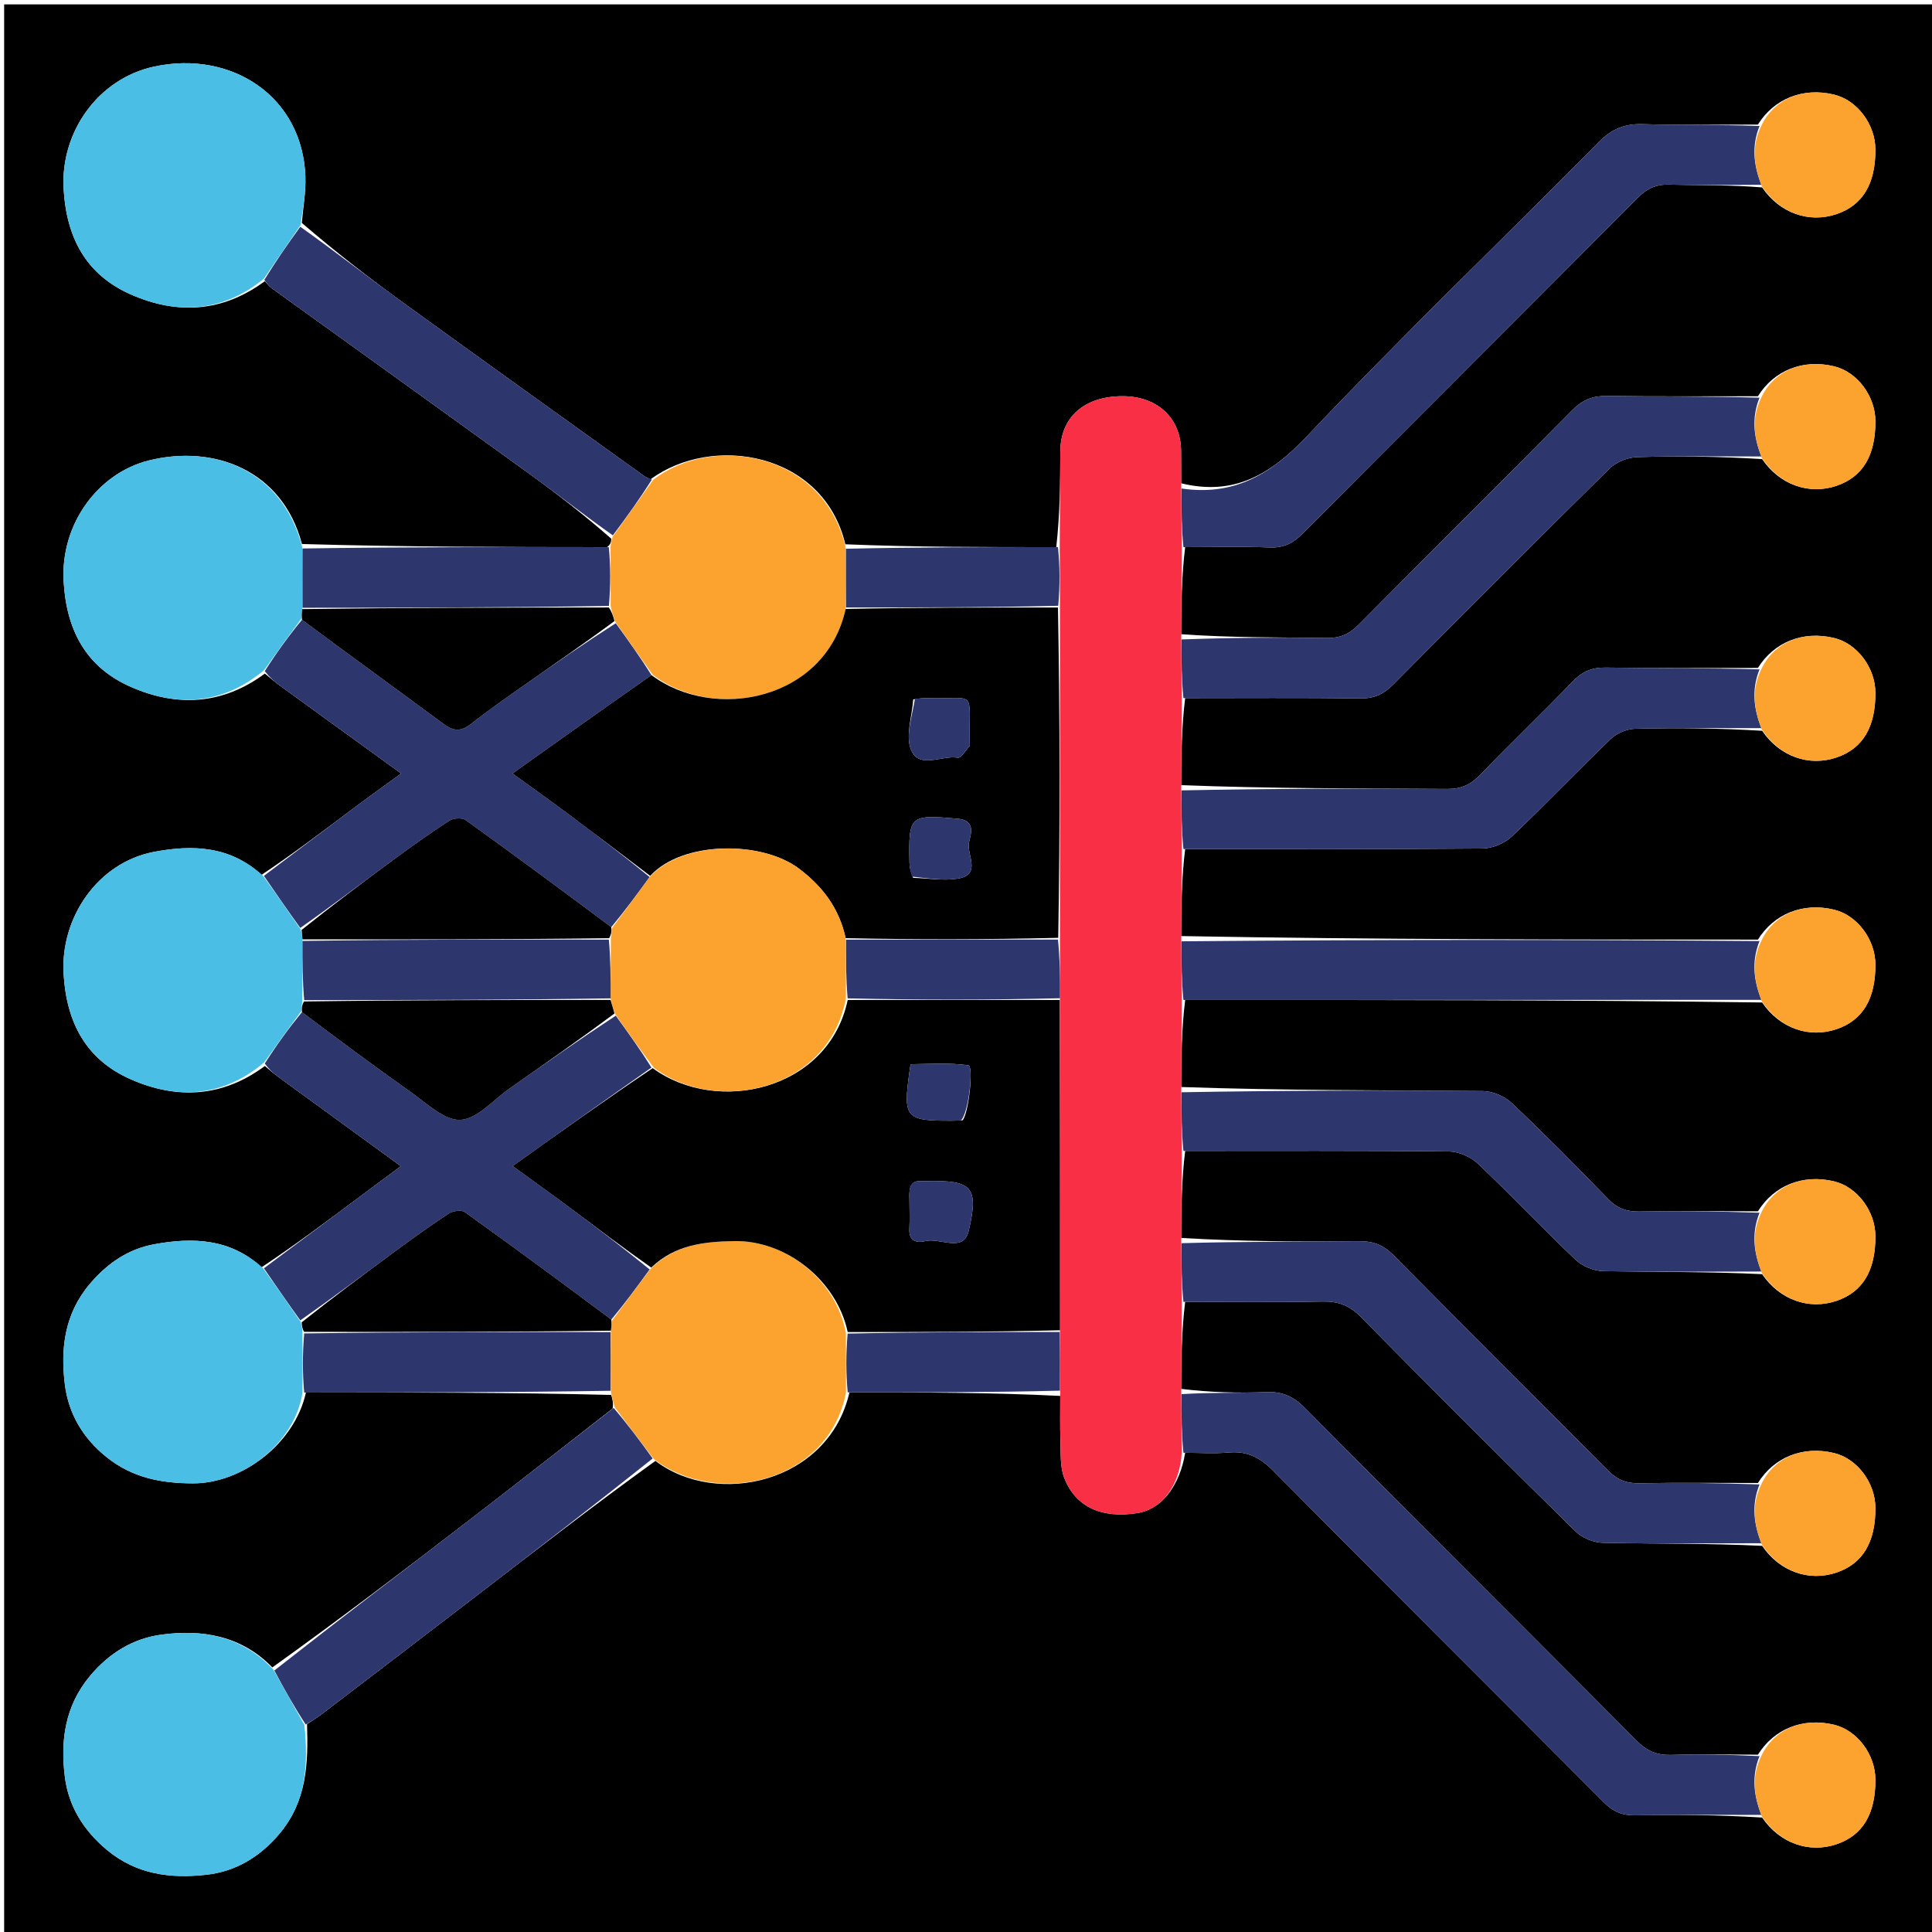 <svg version="1.1" id="Layer_1" xmlns="http://www.w3.org/2000/svg" xmlns:xlink="http://www.w3.org/1999/xlink" x="0px" y="0px"
	 width="100%" viewBox="0 0 512 512" enable-background="new 0 0 512 512" xml:space="preserve">
<path fill="#000000" opacity="1" stroke="none" 
	d="
M513,197 
	C513,302.641 513,407.782 513,512.961 
	C342.401,512.961 171.801,512.961 1.101,512.961 
	C1.101,342.442 1.101,171.885 1.101,1.163 
	C171.667,1.163 342.333,1.163 513,1.163 
	C513,66.199 513,131.349 513,197 
M466.979,265.667 
	C471.621,272.47 479.386,275.241 486.749,272.723 
	C493.648,270.363 497.03,264.724 497.001,255.627 
	C496.98,248.943 492.162,242.538 486.055,241.072 
	C477.716,239.07 470.107,242.212 465.868,249.005 
	C414.968,249.002 364.067,248.999 313.027,248.069 
	C313.074,240.38 313.12,232.692 314.082,225.002 
	C340.354,225.001 366.627,225.09 392.898,224.86 
	C395.515,224.837 398.715,223.504 400.621,221.699 
	C409.552,213.241 418.034,204.311 426.91,195.793 
	C428.494,194.274 431.162,193.177 433.359,193.123 
	C444.494,192.847 455.638,192.979 466.979,193.666 
	C471.619,200.469 479.385,203.241 486.748,200.723 
	C493.648,198.364 497.03,192.724 497.001,183.627 
	C496.98,176.943 492.162,170.537 486.054,169.072 
	C477.715,167.07 470.106,170.212 465.868,177.006 
	C452.399,177.004 438.929,177.131 425.463,176.916 
	C421.8,176.858 419.276,178.022 416.776,180.608 
	C408.689,188.976 400.28,197.034 392.193,205.404 
	C389.691,207.994 387.156,209.107 383.502,209.082 
	C360.058,208.921 336.612,208.998 313.027,208.069 
	C313.074,200.38 313.12,192.691 314.082,185.002 
	C329.571,185.001 345.061,184.885 360.547,185.084 
	C364.214,185.131 366.712,183.945 369.243,181.389 
	C388.228,162.219 407.294,143.127 426.52,124.199 
	C428.286,122.461 431.319,121.217 433.807,121.141 
	C444.789,120.804 455.786,120.978 466.979,121.665 
	C471.618,128.469 479.385,131.242 486.748,128.724 
	C493.648,126.364 497.03,120.724 497.001,111.627 
	C496.979,104.943 492.162,98.537 486.054,97.072 
	C477.714,95.07 470.105,98.213 465.868,105.006 
	C452.544,105.004 439.219,105.116 425.898,104.929 
	C422.132,104.876 419.412,105.92 416.711,108.655 
	C397.87,127.733 378.816,146.601 359.944,165.649 
	C357.523,168.093 355.08,169.122 351.637,169.073 
	C338.816,168.891 325.99,168.998 313.027,168.07 
	C313.074,160.38 313.12,152.691 314.082,145.001 
	C321.567,145 329.06,144.807 336.535,145.081 
	C340.202,145.216 342.69,143.955 345.227,141.404 
	C374.787,111.684 404.479,82.094 434.048,52.382 
	C436.462,49.955 438.872,48.831 442.328,48.925 
	C450.473,49.146 458.627,48.978 466.979,49.665 
	C471.617,56.468 479.384,59.242 486.748,56.724 
	C493.647,54.365 497.03,48.724 497.001,39.627 
	C496.979,32.943 492.161,26.537 486.054,25.072 
	C477.714,23.071 470.104,26.213 465.868,33.007 
	C455.721,33.005 445.567,33.229 435.43,32.903 
	C430.582,32.747 427.127,34.167 423.668,37.665 
	C397.937,63.686 371.513,89.041 346.362,115.605 
	C336.772,125.734 327.062,131.499 313.027,128.078 
	C313.018,125.254 313.01,122.431 313,119.607 
	C312.969,110.838 306.78,105.005 297.504,105 
	C287.333,104.995 281.043,110.565 280.997,119.594 
	C280.955,128.061 280.89,136.529 279.919,144.997 
	C261.344,145.003 242.769,145.009 224.026,144.243 
	C218.227,119.756 188.744,114.949 172.392,127.032 
	C171.812,126.727 171.185,126.486 170.658,126.107 
	C149.331,110.793 127.97,95.525 106.714,80.112 
	C97.652,73.541 88.814,66.662 79.987,59.078 
	C80.324,55.003 81.068,50.915 80.932,46.857 
	C80.218,25.537 61.329,13.21 40.814,17.652 
	C25.932,20.875 15.989,35.071 16.859,50.08 
	C17.609,63.019 22.801,72.787 34.627,78.015 
	C46.947,83.463 59.042,82.765 70.192,74.502 
	C70.758,75.108 71.241,75.829 71.901,76.304 
	C94.89,92.874 117.926,109.38 140.883,125.996 
	C148.064,131.193 155.04,136.676 162.013,142.775 
	C161.943,143.522 161.873,144.269 160.892,145.001 
	C133.981,144.979 107.071,144.957 80.02,144.168 
	C74.886,124.639 56.784,117.712 39.439,122.029 
	C26.036,125.366 16.001,138.811 16.864,154.069 
	C17.595,167.013 22.789,176.8 34.63,182.016 
	C46.949,187.442 59.058,186.776 70.192,178.502 
	C71.459,179.53 72.681,180.618 73.999,181.576 
	C84.613,189.289 95.245,196.977 106.311,204.991 
	C101.824,208.258 97.831,211.097 93.91,214.033 
	C85.898,220.034 77.925,226.087 69.296,231.857 
	C61.007,224.167 51.017,223.805 40.788,225.757 
	C25.916,228.596 15.963,243.17 16.855,258.12 
	C17.626,271.06 22.833,280.829 34.651,286.028 
	C46.955,291.441 59.068,290.783 70.189,282.497 
	C71.327,283.432 72.422,284.425 73.609,285.292 
	C84.336,293.122 95.078,300.931 106.221,309.04 
	C102.122,312.091 98.446,314.821 94.777,317.56 
	C86.497,323.74 78.221,329.926 69.299,335.853 
	C61.024,328.18 51.039,327.867 40.832,329.748 
	C34,331.007 28.508,334.733 23.86,340.183 
	C17.073,348.14 16.003,357.434 17.196,366.94 
	C18.149,374.541 21.89,381.076 28.264,386.168 
	C35.107,391.634 42.626,393.067 51.06,393.105 
	C64.146,393.164 78.097,382.586 81.075,369.032 
	C107.985,369.016 134.894,369 161.973,369.672 
	C162.29,370.764 162.607,371.856 162.348,373.29 
	C149.74,383.106 137.176,392.982 124.511,402.725 
	C107.272,415.987 89.955,429.148 72.169,441.885 
	C64.004,433.448 53.575,431.735 42.746,433.202 
	C35.313,434.209 28.961,438.029 23.854,444.139 
	C17.14,452.172 15.985,461.443 17.199,470.969 
	C18.169,478.576 22.032,484.992 28.309,490.228 
	C36.258,496.86 45.309,497.854 54.678,496.829 
	C62.391,495.986 68.896,492.125 74.095,485.913 
	C81.296,477.31 81.713,467.45 81.364,456.893 
	C82.6,456.074 83.887,455.323 85.064,454.425 
	C98.845,443.909 112.629,433.394 126.375,422.831 
	C141.956,410.857 157.499,398.833 173.695,387.156 
	C189.906,399.521 219.625,393.059 225.106,369 
	C243.682,369.001 262.258,369.002 280.973,369.932 
	C280.982,373.913 280.884,377.899 281.034,381.875 
	C281.156,385.119 280.883,388.614 281.994,391.539 
	C284.964,399.358 291.933,402.481 301.418,400.979 
	C307.995,399.937 312.713,393.521 314.082,385.001 
	C317.907,385.001 321.758,385.275 325.552,384.93 
	C330.409,384.488 333.855,386.176 337.315,389.668 
	C366.464,419.093 395.834,448.297 425.047,477.657 
	C427.472,480.094 429.908,481.133 433.346,481.071 
	C444.487,480.868 455.634,480.978 466.979,481.665 
	C471.617,488.468 479.384,491.242 486.748,488.724 
	C493.647,486.365 497.03,480.724 497.001,471.627 
	C496.979,464.943 492.161,458.537 486.054,457.072 
	C477.714,455.071 470.104,458.213 465.868,465.007 
	C458.216,465.005 450.559,464.833 442.914,465.073 
	C439.14,465.191 436.446,464.054 433.746,461.337 
	C404.435,431.836 374.946,402.512 345.657,372.99 
	C342.688,369.997 339.755,368.764 335.62,368.921 
	C328.145,369.203 320.652,368.999 313.027,368.07 
	C313.074,360.381 313.12,352.692 314.082,345.002 
	C326.239,345.001 338.4,345.147 350.553,344.918 
	C354.678,344.841 357.642,345.964 360.611,348.978 
	C379.427,368.08 398.403,387.024 417.514,405.831 
	C419.277,407.566 422.33,408.811 424.813,408.86 
	C438.797,409.137 452.789,408.978 466.979,409.665 
	C471.618,416.469 479.385,419.242 486.748,416.724 
	C493.648,414.364 497.03,408.724 497.001,399.627 
	C496.979,392.943 492.162,386.537 486.054,385.072 
	C477.714,383.07 470.105,386.213 465.868,393.006 
	C455.375,393.004 444.88,392.875 434.391,393.073 
	C430.949,393.138 428.506,392.103 426.082,389.657 
	C407.211,370.607 388.156,351.74 369.314,332.661 
	C366.615,329.928 363.901,328.887 360.133,328.928 
	C344.479,329.1 328.822,328.999 313.027,328.07 
	C313.074,320.381 313.12,312.692 314.082,305.002 
	C337.36,305.001 360.64,304.898 383.916,305.142 
	C386.53,305.17 389.714,306.534 391.626,308.343 
	C400.439,316.683 408.778,325.523 417.575,333.88 
	C419.374,335.589 422.395,336.815 424.88,336.863 
	C438.842,337.135 452.812,336.979 466.979,337.666 
	C471.619,344.469 479.385,347.241 486.748,344.723 
	C493.648,342.364 497.03,336.724 497.001,327.627 
	C496.979,320.943 492.162,314.537 486.054,313.072 
	C477.715,311.07 470.106,314.212 465.868,321.006 
	C455.392,321.004 444.914,320.879 434.441,321.071 
	C431.02,321.133 428.533,320.191 426.125,317.704 
	C417.798,309.105 409.378,300.583 400.683,292.359 
	C398.77,290.549 395.592,289.166 392.982,289.143 
	C366.378,288.909 339.772,288.998 313.027,288.069 
	C313.073,280.381 313.12,272.692 314.082,265.003 
	C364.981,264.991 415.88,264.98 466.979,265.667 
z"/>
<path fill="#F82F45" opacity="1" stroke="none" 
	d="
M313.166,185.003 
	C313.12,192.691 313.074,200.38 313.032,208.995 
	C313.08,214.949 313.123,219.976 313.166,225.003 
	C313.12,232.692 313.074,240.38 313.032,248.995 
	C313.08,254.949 313.123,259.976 313.166,265.004 
	C313.12,272.692 313.073,280.381 313.032,288.995 
	C313.08,294.949 313.123,299.976 313.166,305.003 
	C313.12,312.692 313.074,320.381 313.032,328.996 
	C313.08,334.949 313.123,339.976 313.166,345.003 
	C313.12,352.692 313.074,360.381 313.032,368.996 
	C313.08,374.949 313.123,379.975 313.166,385.002 
	C312.713,393.521 307.995,399.937 301.418,400.979 
	C291.933,402.481 284.964,399.358 281.994,391.539 
	C280.883,388.614 281.156,385.119 281.034,381.875 
	C280.884,377.899 280.982,373.913 280.968,369.005 
	C280.921,363.051 280.878,358.024 280.904,352.531 
	C280.927,323.045 280.881,294.025 280.899,264.541 
	C280.921,259.051 280.878,254.024 280.904,248.532 
	C280.927,219.047 280.881,190.026 280.899,160.541 
	C280.921,155.05 280.878,150.023 280.835,144.996 
	C280.89,136.529 280.955,128.061 280.997,119.594 
	C281.043,110.565 287.333,104.995 297.504,105 
	C306.78,105.005 312.969,110.838 313,119.607 
	C313.01,122.431 313.018,125.254 313.032,129 
	C313.08,134.949 313.123,139.976 313.166,145.002 
	C313.12,152.691 313.074,160.38 313.032,168.996 
	C313.08,174.949 313.123,179.976 313.166,185.003 
z"/>
<path fill="#2D366D" opacity="1" stroke="none" 
	d="
M69.936,232.119 
	C77.925,226.087 85.898,220.034 93.91,214.033 
	C97.831,211.097 101.824,208.258 106.311,204.991 
	C95.245,196.977 84.613,189.289 73.999,181.576 
	C72.681,180.618 71.459,179.53 70.172,177.859 
	C73.391,172.791 76.629,168.367 80.032,164.246 
	C92.711,173.676 105.255,182.761 117.714,191.96 
	C120.212,193.804 122.193,193.876 124.7,191.917 
	C129.364,188.271 134.219,184.865 139.068,181.464 
	C146.998,175.902 154.988,170.424 163.193,165.163 
	C166.618,169.886 169.802,174.357 172.645,178.916 
	C160.249,187.589 148.195,196.172 135.828,204.98 
	C141.42,209.04 146.263,212.478 151.022,216.029 
	C158.15,221.348 165.219,226.747 172.154,232.423 
	C168.72,237.152 165.445,241.571 161.989,245.696 
	C149.026,236.011 136.276,226.572 123.39,217.324 
	C122.441,216.643 120.152,216.795 119.086,217.486 
	C113.953,220.813 108.967,224.379 104.038,228.009 
	C95.94,233.972 87.925,240.05 79.582,245.909 
	C76.171,241.199 73.054,236.659 69.936,232.119 
z"/>
<path fill="#2D366D" opacity="1" stroke="none" 
	d="
M69.943,336.109 
	C78.221,329.926 86.497,323.74 94.777,317.56 
	C98.446,314.821 102.122,312.091 106.221,309.04 
	C95.078,300.931 84.336,293.122 73.609,285.292 
	C72.422,284.425 71.327,283.432 70.169,281.855 
	C73.39,276.78 76.631,272.348 80.026,268.228 
	C89.761,275.534 99.262,282.639 108.957,289.469 
	C113.123,292.403 117.825,297.022 122.042,296.774 
	C126.541,296.51 130.769,291.422 135.092,288.405 
	C144.385,281.92 153.664,275.412 163.19,269.165 
	C166.617,273.887 169.802,278.358 172.645,282.914 
	C160.259,291.602 148.216,300.203 135.872,309.019 
	C141.395,313.035 146.238,316.485 151.004,320.039 
	C158.138,325.358 165.217,330.75 172.164,336.418 
	C168.735,341.147 165.46,345.568 162.004,349.697 
	C148.958,339.971 136.126,330.49 123.153,321.208 
	C122.255,320.565 119.984,320.913 118.894,321.628 
	C113.943,324.873 109.142,328.354 104.37,331.863 
	C96.173,337.891 88.037,344.003 79.583,349.91 
	C76.174,345.197 73.058,340.653 69.943,336.109 
z"/>
<path fill="#4BBEE5" opacity="1" stroke="none" 
	d="
M80.665,457.118 
	C81.713,467.45 81.296,477.31 74.095,485.913 
	C68.896,492.125 62.391,495.986 54.678,496.829 
	C45.309,497.854 36.258,496.86 28.309,490.228 
	C22.032,484.992 18.169,478.576 17.199,470.969 
	C15.985,461.443 17.14,452.172 23.854,444.139 
	C28.961,438.029 35.313,434.209 42.746,433.202 
	C53.575,431.735 64.004,433.448 72.454,442.467 
	C75.381,447.739 78.023,452.428 80.665,457.118 
z"/>
<path fill="#4BBEE5" opacity="1" stroke="none" 
	d="
M69.918,73.856 
	C59.042,82.765 46.947,83.463 34.627,78.015 
	C22.801,72.787 17.609,63.019 16.859,50.08 
	C15.989,35.071 25.932,20.875 40.814,17.652 
	C61.329,13.21 80.218,25.537 80.932,46.857 
	C81.068,50.915 80.324,55.003 79.637,59.669 
	C76.165,64.793 73.041,69.324 69.918,73.856 
z"/>
<path fill="#2D366D" opacity="1" stroke="none" 
	d="
M313.624,145.002 
	C313.123,139.976 313.08,134.949 313.102,129.46 
	C327.062,131.499 336.772,125.734 346.362,115.605 
	C371.513,89.041 397.937,63.686 423.668,37.665 
	C427.127,34.167 430.582,32.747 435.43,32.903 
	C445.567,33.229 455.721,33.005 466.287,33.392 
	C464.099,38.853 464.801,43.913 466.778,48.967 
	C458.627,48.978 450.473,49.146 442.328,48.925 
	C438.872,48.831 436.462,49.955 434.048,52.382 
	C404.479,82.094 374.787,111.684 345.227,141.404 
	C342.69,143.955 340.202,145.216 336.535,145.081 
	C329.06,144.807 321.567,145 313.624,145.002 
z"/>
<path fill="#4BBEE5" opacity="1" stroke="none" 
	d="
M69.621,335.981 
	C73.058,340.653 76.174,345.197 79.637,350.266 
	C80.043,351.506 80.102,352.22 80.156,353.354 
	C80.154,358.871 80.157,363.968 80.16,369.066 
	C78.097,382.586 64.146,393.164 51.06,393.105 
	C42.626,393.067 35.107,391.634 28.264,386.168 
	C21.89,381.076 18.149,374.541 17.196,366.94 
	C16.003,357.434 17.073,348.14 23.86,340.183 
	C28.508,334.733 34,331.007 40.832,329.748 
	C51.039,327.867 61.024,328.18 69.621,335.981 
z"/>
<path fill="#2D366D" opacity="1" stroke="none" 
	d="
M313.624,385.002 
	C313.123,379.975 313.08,374.949 313.102,369.46 
	C320.652,368.999 328.145,369.203 335.62,368.921 
	C339.755,368.764 342.688,369.997 345.657,372.99 
	C374.946,402.512 404.435,431.836 433.746,461.337 
	C436.446,464.054 439.14,465.191 442.914,465.073 
	C450.559,464.833 458.216,465.005 466.287,465.392 
	C464.1,470.853 464.8,475.913 466.778,480.967 
	C455.634,480.978 444.487,480.868 433.346,481.071 
	C429.908,481.133 427.472,480.094 425.047,477.657 
	C395.834,448.297 366.464,419.093 337.315,389.668 
	C333.855,386.176 330.409,384.488 325.552,384.93 
	C321.758,385.275 317.907,385.001 313.624,385.002 
z"/>
<path fill="#4BBEE5" opacity="1" stroke="none" 
	d="
M79.868,163.942 
	C76.629,168.367 73.391,172.791 70.043,177.532 
	C59.058,186.776 46.949,187.442 34.63,182.016 
	C22.789,176.8 17.595,167.013 16.864,154.069 
	C16.001,138.811 26.036,125.366 39.439,122.029 
	C56.784,117.712 74.886,124.639 80.085,144.969 
	C80.154,150.869 80.157,155.967 80.091,161.421 
	C79.97,162.499 79.919,163.221 79.868,163.942 
z"/>
<path fill="#4BBEE5" opacity="1" stroke="none" 
	d="
M79.872,267.916 
	C76.631,272.348 73.39,276.78 70.041,281.529 
	C59.068,290.783 46.955,291.441 34.651,286.028 
	C22.833,280.829 17.626,271.06 16.855,258.12 
	C15.963,243.17 25.916,228.596 40.788,225.757 
	C51.017,223.805 61.007,224.167 69.616,231.988 
	C73.054,236.659 76.171,241.199 79.637,246.265 
	C80.043,247.506 80.102,248.22 80.156,249.352 
	C80.154,254.869 80.157,259.968 80.091,265.418 
	C79.971,266.485 79.922,267.201 79.872,267.916 
z"/>
<path fill="#FCA22E" opacity="1" stroke="none" 
	d="
M162.186,349.99 
	C165.46,345.568 168.735,341.147 172.432,336.228 
	C178.961,329.835 186.528,329.06 194.568,328.902 
	C208.334,328.63 221.781,339.395 224.173,353.425 
	C224.166,358.886 224.18,363.936 224.194,368.986 
	C219.625,393.059 189.906,399.521 173.282,386.676 
	C169.554,381.78 166.239,377.364 162.923,372.948 
	C162.607,371.856 162.29,370.764 161.909,368.917 
	C161.83,363.114 161.817,358.064 161.888,352.642 
	C162.044,351.509 162.115,350.75 162.186,349.99 
z"/>
<path fill="#FCA22E" opacity="1" stroke="none" 
	d="
M172.987,178.828 
	C169.802,174.357 166.618,169.886 163.094,164.828 
	C162.438,163.155 162.121,162.07 161.823,160.573 
	C161.83,155.112 161.816,150.064 161.803,145.016 
	C161.873,144.269 161.943,143.522 162.364,142.248 
	C166.178,136.873 169.64,132.024 173.102,127.175 
	C188.744,114.949 218.227,119.756 224.089,145.041 
	C224.166,150.889 224.18,155.938 224.11,161.375 
	C218.782,185.571 189.339,191.379 172.987,178.828 
z"/>
<path fill="#2D366D" opacity="1" stroke="none" 
	d="
M313.624,345.002 
	C313.123,339.976 313.08,334.949 313.102,329.46 
	C328.822,328.999 344.479,329.1 360.133,328.928 
	C363.901,328.887 366.615,329.928 369.314,332.661 
	C388.156,351.74 407.211,370.607 426.082,389.657 
	C428.506,392.103 430.949,393.138 434.391,393.073 
	C444.88,392.875 455.375,393.004 466.287,393.391 
	C464.101,398.853 464.799,403.913 466.778,408.968 
	C452.789,408.978 438.797,409.137 424.813,408.86 
	C422.33,408.811 419.277,407.566 417.514,405.831 
	C398.403,387.024 379.427,368.08 360.611,348.978 
	C357.642,345.964 354.678,344.841 350.553,344.918 
	C338.4,345.147 326.239,345.001 313.624,345.002 
z"/>
<path fill="#2D366D" opacity="1" stroke="none" 
	d="
M313.624,185.002 
	C313.123,179.976 313.08,174.949 313.102,169.46 
	C325.99,168.998 338.816,168.891 351.637,169.073 
	C355.08,169.122 357.523,168.093 359.944,165.649 
	C378.816,146.601 397.87,127.733 416.711,108.655 
	C419.412,105.92 422.132,104.876 425.898,104.929 
	C439.219,105.116 452.544,105.004 466.287,105.391 
	C464.1,110.853 464.8,115.913 466.778,120.968 
	C455.786,120.978 444.789,120.804 433.807,121.141 
	C431.319,121.217 428.286,122.461 426.52,124.199 
	C407.294,143.127 388.228,162.219 369.243,181.389 
	C366.712,183.945 364.214,185.131 360.547,185.084 
	C345.061,184.885 329.571,185.001 313.624,185.002 
z"/>
<path fill="#2D366D" opacity="1" stroke="none" 
	d="
M313.624,225.003 
	C313.123,219.976 313.08,214.949 313.102,209.459 
	C336.612,208.998 360.058,208.921 383.502,209.082 
	C387.156,209.107 389.691,207.994 392.193,205.404 
	C400.28,197.034 408.689,188.976 416.776,180.608 
	C419.276,178.022 421.8,176.858 425.463,176.916 
	C438.929,177.131 452.399,177.004 466.287,177.391 
	C464.102,182.853 464.798,187.913 466.779,192.968 
	C455.638,192.979 444.494,192.847 433.359,193.123 
	C431.162,193.177 428.494,194.274 426.91,195.793 
	C418.034,204.311 409.552,213.241 400.621,221.699 
	C398.715,223.504 395.515,224.837 392.898,224.86 
	C366.627,225.09 340.354,225.001 313.624,225.003 
z"/>
<path fill="#2D366D" opacity="1" stroke="none" 
	d="
M313.624,305.003 
	C313.123,299.976 313.08,294.949 313.102,289.459 
	C339.772,288.998 366.378,288.909 392.982,289.143 
	C395.592,289.166 398.77,290.549 400.683,292.359 
	C409.378,300.583 417.798,309.105 426.125,317.704 
	C428.533,320.191 431.02,321.133 434.441,321.071 
	C444.914,320.879 455.392,321.004 466.287,321.391 
	C464.101,326.853 464.799,331.913 466.779,336.968 
	C452.812,336.979 438.842,337.135 424.88,336.863 
	C422.395,336.815 419.374,335.589 417.575,333.88 
	C408.778,325.523 400.439,316.683 391.626,308.343 
	C389.714,306.534 386.53,305.17 383.916,305.142 
	C360.64,304.898 337.36,305.001 313.624,305.003 
z"/>
<path fill="#2D366D" opacity="1" stroke="none" 
	d="
M313.624,265.003 
	C313.123,259.976 313.08,254.949 313.101,249.459 
	C364.067,248.999 414.968,249.002 466.288,249.39 
	C464.103,254.852 464.797,259.914 466.779,264.969 
	C415.88,264.98 364.981,264.991 313.624,265.003 
z"/>
<path fill="#2D366D" opacity="1" stroke="none" 
	d="
M162.636,373.119 
	C166.239,377.364 169.554,381.78 172.964,386.514 
	C157.499,398.833 141.956,410.857 126.375,422.831 
	C112.629,433.394 98.845,443.909 85.064,454.425 
	C83.887,455.323 82.6,456.074 81.014,457.006 
	C78.023,452.428 75.381,447.739 72.706,442.701 
	C89.955,429.148 107.272,415.987 124.511,402.725 
	C137.176,392.982 149.74,383.106 162.636,373.119 
z"/>
<path fill="#2D366D" opacity="1" stroke="none" 
	d="
M172.747,127.103 
	C169.64,132.024 166.178,136.873 162.413,141.875 
	C155.04,136.676 148.064,131.193 140.883,125.996 
	C117.926,109.38 94.89,92.874 71.901,76.304 
	C71.241,75.829 70.758,75.108 70.055,74.179 
	C73.041,69.324 76.165,64.793 79.581,60.092 
	C88.814,66.662 97.652,73.541 106.714,80.112 
	C127.97,95.525 149.331,110.793 170.658,126.107 
	C171.185,126.486 171.812,126.727 172.747,127.103 
z"/>
<path fill="#2D366D" opacity="1" stroke="none" 
	d="
M161.347,145.008 
	C161.816,150.064 161.83,155.112 161.368,160.58 
	C133.982,161.022 107.071,161.044 80.16,161.066 
	C80.157,155.967 80.154,150.869 80.156,145.352 
	C107.071,144.957 133.981,144.979 161.347,145.008 
z"/>
<path fill="#2D366D" opacity="1" stroke="none" 
	d="
M161.804,353.015 
	C161.817,358.064 161.83,363.114 161.823,368.573 
	C134.894,369 107.985,369.016 80.618,369.049 
	C80.157,363.968 80.154,358.871 80.613,353.37 
	C107.985,352.984 134.894,352.999 161.804,353.015 
z"/>
<path fill="#2D366D" opacity="1" stroke="none" 
	d="
M224.193,160.987 
	C224.18,155.938 224.166,150.889 224.173,145.427 
	C242.769,145.009 261.344,145.003 280.377,144.997 
	C280.878,150.023 280.921,155.05 280.442,160.54 
	C261.344,160.997 242.769,160.992 224.193,160.987 
z"/>
<path fill="#2D366D" opacity="1" stroke="none" 
	d="
M224.65,368.993 
	C224.18,363.936 224.166,358.886 224.629,353.418 
	C243.682,352.999 262.258,352.997 280.835,352.996 
	C280.878,358.024 280.921,363.051 280.899,368.542 
	C262.258,369.002 243.682,369.001 224.65,368.993 
z"/>
<path fill="#FCA22E" opacity="1" stroke="none" 
	d="
M466.879,409.317 
	C464.799,403.913 464.101,398.853 466.741,393.404 
	C470.105,386.213 477.714,383.07 486.054,385.072 
	C492.162,386.537 496.979,392.943 497.001,399.627 
	C497.03,408.724 493.648,414.364 486.748,416.724 
	C479.385,419.242 471.618,416.469 466.879,409.317 
z"/>
<path fill="#FCA22E" opacity="1" stroke="none" 
	d="
M466.878,481.316 
	C464.8,475.913 464.1,470.853 466.741,465.405 
	C470.104,458.213 477.714,455.071 486.054,457.072 
	C492.161,458.537 496.979,464.943 497.001,471.627 
	C497.03,480.724 493.647,486.365 486.748,488.724 
	C479.384,491.242 471.617,488.468 466.878,481.316 
z"/>
<path fill="#FCA22E" opacity="1" stroke="none" 
	d="
M466.879,337.317 
	C464.799,331.913 464.101,326.853 466.742,321.404 
	C470.106,314.212 477.715,311.07 486.054,313.072 
	C492.162,314.537 496.979,320.943 497.001,327.627 
	C497.03,336.724 493.648,342.364 486.748,344.723 
	C479.385,347.241 471.619,344.469 466.879,337.317 
z"/>
<path fill="#FCA22E" opacity="1" stroke="none" 
	d="
M466.879,265.318 
	C464.797,259.914 464.103,254.852 466.742,249.403 
	C470.107,242.212 477.716,239.07 486.055,241.072 
	C492.162,242.538 496.98,248.943 497.001,255.627 
	C497.03,264.724 493.648,270.363 486.749,272.723 
	C479.386,275.241 471.621,272.47 466.879,265.318 
z"/>
<path fill="#FCA22E" opacity="1" stroke="none" 
	d="
M466.879,193.317 
	C464.798,187.913 464.102,182.853 466.742,177.404 
	C470.106,170.212 477.715,167.07 486.054,169.072 
	C492.162,170.537 496.98,176.943 497.001,183.627 
	C497.03,192.724 493.648,198.364 486.748,200.723 
	C479.385,203.241 471.619,200.469 466.879,193.317 
z"/>
<path fill="#FCA22E" opacity="1" stroke="none" 
	d="
M466.879,121.317 
	C464.8,115.913 464.1,110.853 466.741,105.404 
	C470.105,98.213 477.714,95.07 486.054,97.072 
	C492.162,98.537 496.979,104.943 497.001,111.627 
	C497.03,120.724 493.648,126.364 486.748,128.724 
	C479.385,131.242 471.618,128.469 466.879,121.317 
z"/>
<path fill="#FCA22E" opacity="1" stroke="none" 
	d="
M466.878,49.316 
	C464.801,43.913 464.099,38.853 466.741,33.405 
	C470.104,26.213 477.714,23.071 486.054,25.072 
	C492.161,26.537 496.979,32.943 497.001,39.627 
	C497.03,48.724 493.647,54.365 486.748,56.724 
	C479.384,59.242 471.617,56.468 466.878,49.316 
z"/>
<path fill="#000000" opacity="1" stroke="none" 
	d="
M224.11,161.375 
	C242.769,160.992 261.344,160.997 280.377,161.003 
	C280.881,190.026 280.927,219.047 280.446,248.533 
	C261.344,249.003 242.769,249.009 224.11,248.628 
	C222.353,240.586 217.924,234.881 211.759,230.21 
	C201.912,222.75 180.866,222.773 172.313,232.112 
	C165.219,226.747 158.15,221.348 151.022,216.029 
	C146.263,212.478 141.42,209.04 135.828,204.98 
	C148.195,196.172 160.249,187.589 172.645,178.916 
	C189.339,191.379 218.782,185.571 224.11,161.375 
M241.99,232.637 
	C245.944,232.751 249.996,233.464 253.831,232.843 
	C260.27,231.799 256.072,226.463 256.805,223.184 
	C257.274,221.086 258.671,217.39 253.785,216.963 
	C241.099,215.854 240.77,216.04 241.016,228.544 
	C241.038,229.691 241.235,230.835 241.99,232.637 
M242.017,185.352 
	C241.709,189.874 239.891,195.03 241.459,198.765 
	C243.618,203.911 249.614,200.061 253.854,200.8 
	C254.691,200.946 255.934,198.801 256.971,197.695 
	C257.055,197.605 256.995,197.374 256.992,197.209 
	C256.712,182.169 259.222,185.408 245.383,185.011 
	C244.559,184.988 243.732,185.073 242.017,185.352 
z"/>
<path fill="#000000" opacity="1" stroke="none" 
	d="
M280.904,352.531 
	C262.258,352.997 243.682,352.999 224.649,353.007 
	C221.781,339.395 208.334,328.63 194.568,328.902 
	C186.528,329.06 178.961,329.835 172.587,335.921 
	C165.217,330.75 158.138,325.358 151.004,320.039 
	C146.238,316.485 141.395,313.035 135.872,309.019 
	C148.216,300.203 160.259,291.602 172.973,283.072 
	C189.999,295.558 219.64,288.999 224.65,264.992 
	C243.683,265 262.259,265.002 280.835,265.004 
	C280.881,294.025 280.927,323.045 280.904,352.531 
M241.002,317.69 
	C241.007,320.356 241.125,323.028 240.99,325.688 
	C240.825,328.926 242.955,329.482 245.185,328.911 
	C249.089,327.911 255.317,332.099 256.708,326.217 
	C259.483,314.483 257.551,312.765 245.761,313.001 
	C245.261,313.011 244.758,313.053 244.262,313.013 
	C241.47,312.786 240.851,314.43 241.002,317.69 
M255.096,296.892 
	C256.705,295.115 258.077,282.508 256.619,282.305 
	C251.63,281.61 246.492,281.966 241.413,282.026 
	C241.278,282.028 241.124,283.224 241.034,283.871 
	C239.309,296.32 239.922,297.04 252.192,296.997 
	C252.853,296.995 253.514,296.979 255.096,296.892 
z"/>
<path fill="#2D366D" opacity="1" stroke="none" 
	d="
M280.899,264.541 
	C262.259,265.002 243.683,265 224.628,264.579 
	C224.165,259.112 224.179,254.063 224.194,249.015 
	C242.769,249.009 261.344,249.003 280.377,248.997 
	C280.878,254.024 280.921,259.051 280.899,264.541 
z"/>
<path fill="#FCA22E" opacity="1" stroke="none" 
	d="
M224.11,248.628 
	C224.179,254.063 224.165,259.112 224.172,264.573 
	C219.64,288.999 189.999,295.558 173.316,282.986 
	C169.802,278.358 166.617,273.887 163.092,268.829 
	C162.436,267.155 162.12,266.07 161.823,264.573 
	C161.83,259.113 161.817,254.065 161.888,248.643 
	C162.039,247.51 162.104,246.75 162.169,245.99 
	C165.445,241.571 168.72,237.152 172.154,232.423 
	C180.866,222.773 201.912,222.75 211.759,230.21 
	C217.924,234.881 222.353,240.586 224.11,248.628 
z"/>
<path fill="#000000" opacity="1" stroke="none" 
	d="
M80.091,161.421 
	C107.071,161.044 133.982,161.022 161.348,160.992 
	C162.121,162.07 162.438,163.155 162.854,164.575 
	C154.988,170.424 146.998,175.902 139.068,181.464 
	C134.219,184.865 129.364,188.271 124.7,191.917 
	C122.193,193.876 120.212,193.804 117.714,191.96 
	C105.255,182.761 92.711,173.676 80.032,164.246 
	C79.919,163.221 79.97,162.499 80.091,161.421 
z"/>
<path fill="#000000" opacity="1" stroke="none" 
	d="
M161.989,245.696 
	C162.104,246.75 162.039,247.51 161.433,248.636 
	C133.982,248.979 107.071,248.956 80.161,248.934 
	C80.102,248.22 80.043,247.506 79.93,246.436 
	C87.925,240.05 95.94,233.972 104.038,228.009 
	C108.967,224.379 113.953,220.813 119.086,217.486 
	C120.152,216.795 122.441,216.643 123.39,217.324 
	C136.276,226.572 149.026,236.011 161.989,245.696 
z"/>
<path fill="#000000" opacity="1" stroke="none" 
	d="
M161.803,264.984 
	C162.12,266.07 162.436,267.155 162.851,268.577 
	C153.664,275.412 144.385,281.92 135.092,288.405 
	C130.769,291.422 126.541,296.51 122.042,296.774 
	C117.825,297.022 113.123,292.403 108.957,289.469 
	C99.262,282.639 89.761,275.534 80.026,268.228 
	C79.922,267.201 79.971,266.485 80.548,265.401 
	C107.985,265.016 134.894,265 161.803,264.984 
z"/>
<path fill="#000000" opacity="1" stroke="none" 
	d="
M161.888,352.642 
	C134.894,352.999 107.985,352.984 80.618,352.951 
	C80.102,352.22 80.043,351.506 79.93,350.436 
	C88.037,344.003 96.173,337.891 104.37,331.863 
	C109.142,328.354 113.943,324.873 118.894,321.628 
	C119.984,320.913 122.255,320.565 123.153,321.208 
	C136.126,330.49 148.958,339.971 162.004,349.697 
	C162.115,350.75 162.044,351.509 161.888,352.642 
z"/>
<path fill="#2D366D" opacity="1" stroke="none" 
	d="
M161.823,264.573 
	C134.894,265 107.985,265.016 80.618,265.049 
	C80.157,259.968 80.154,254.869 80.156,249.352 
	C107.071,248.956 133.982,248.979 161.348,249.008 
	C161.817,254.065 161.83,259.113 161.823,264.573 
z"/>
<path fill="#2D366D" opacity="1" stroke="none" 
	d="
M241.67,232.309 
	C241.235,230.835 241.038,229.691 241.016,228.544 
	C240.77,216.04 241.099,215.854 253.785,216.963 
	C258.671,217.39 257.274,221.086 256.805,223.184 
	C256.072,226.463 260.27,231.799 253.831,232.843 
	C249.996,233.464 245.944,232.751 241.67,232.309 
z"/>
<path fill="#2D366D" opacity="1" stroke="none" 
	d="
M242.462,185.23 
	C243.732,185.073 244.559,184.988 245.383,185.011 
	C259.222,185.408 256.712,182.169 256.992,197.209 
	C256.995,197.374 257.055,197.605 256.971,197.695 
	C255.934,198.801 254.691,200.946 253.854,200.8 
	C249.614,200.061 243.618,203.911 241.459,198.765 
	C239.891,195.03 241.709,189.874 242.462,185.23 
z"/>
<path fill="#2D366D" opacity="1" stroke="none" 
	d="
M241.005,317.223 
	C240.851,314.43 241.47,312.786 244.262,313.013 
	C244.758,313.053 245.261,313.011 245.761,313.001 
	C257.551,312.765 259.483,314.483 256.708,326.217 
	C255.317,332.099 249.089,327.911 245.185,328.911 
	C242.955,329.482 240.825,328.926 240.99,325.688 
	C241.125,323.028 241.007,320.356 241.005,317.223 
z"/>
<path fill="#2D366D" opacity="1" stroke="none" 
	d="
M254.635,296.931 
	C253.514,296.979 252.853,296.995 252.192,296.997 
	C239.922,297.04 239.309,296.32 241.034,283.871 
	C241.124,283.224 241.278,282.028 241.413,282.026 
	C246.492,281.966 251.63,281.61 256.619,282.305 
	C258.077,282.508 256.705,295.115 254.635,296.931 
z"/>
</svg>